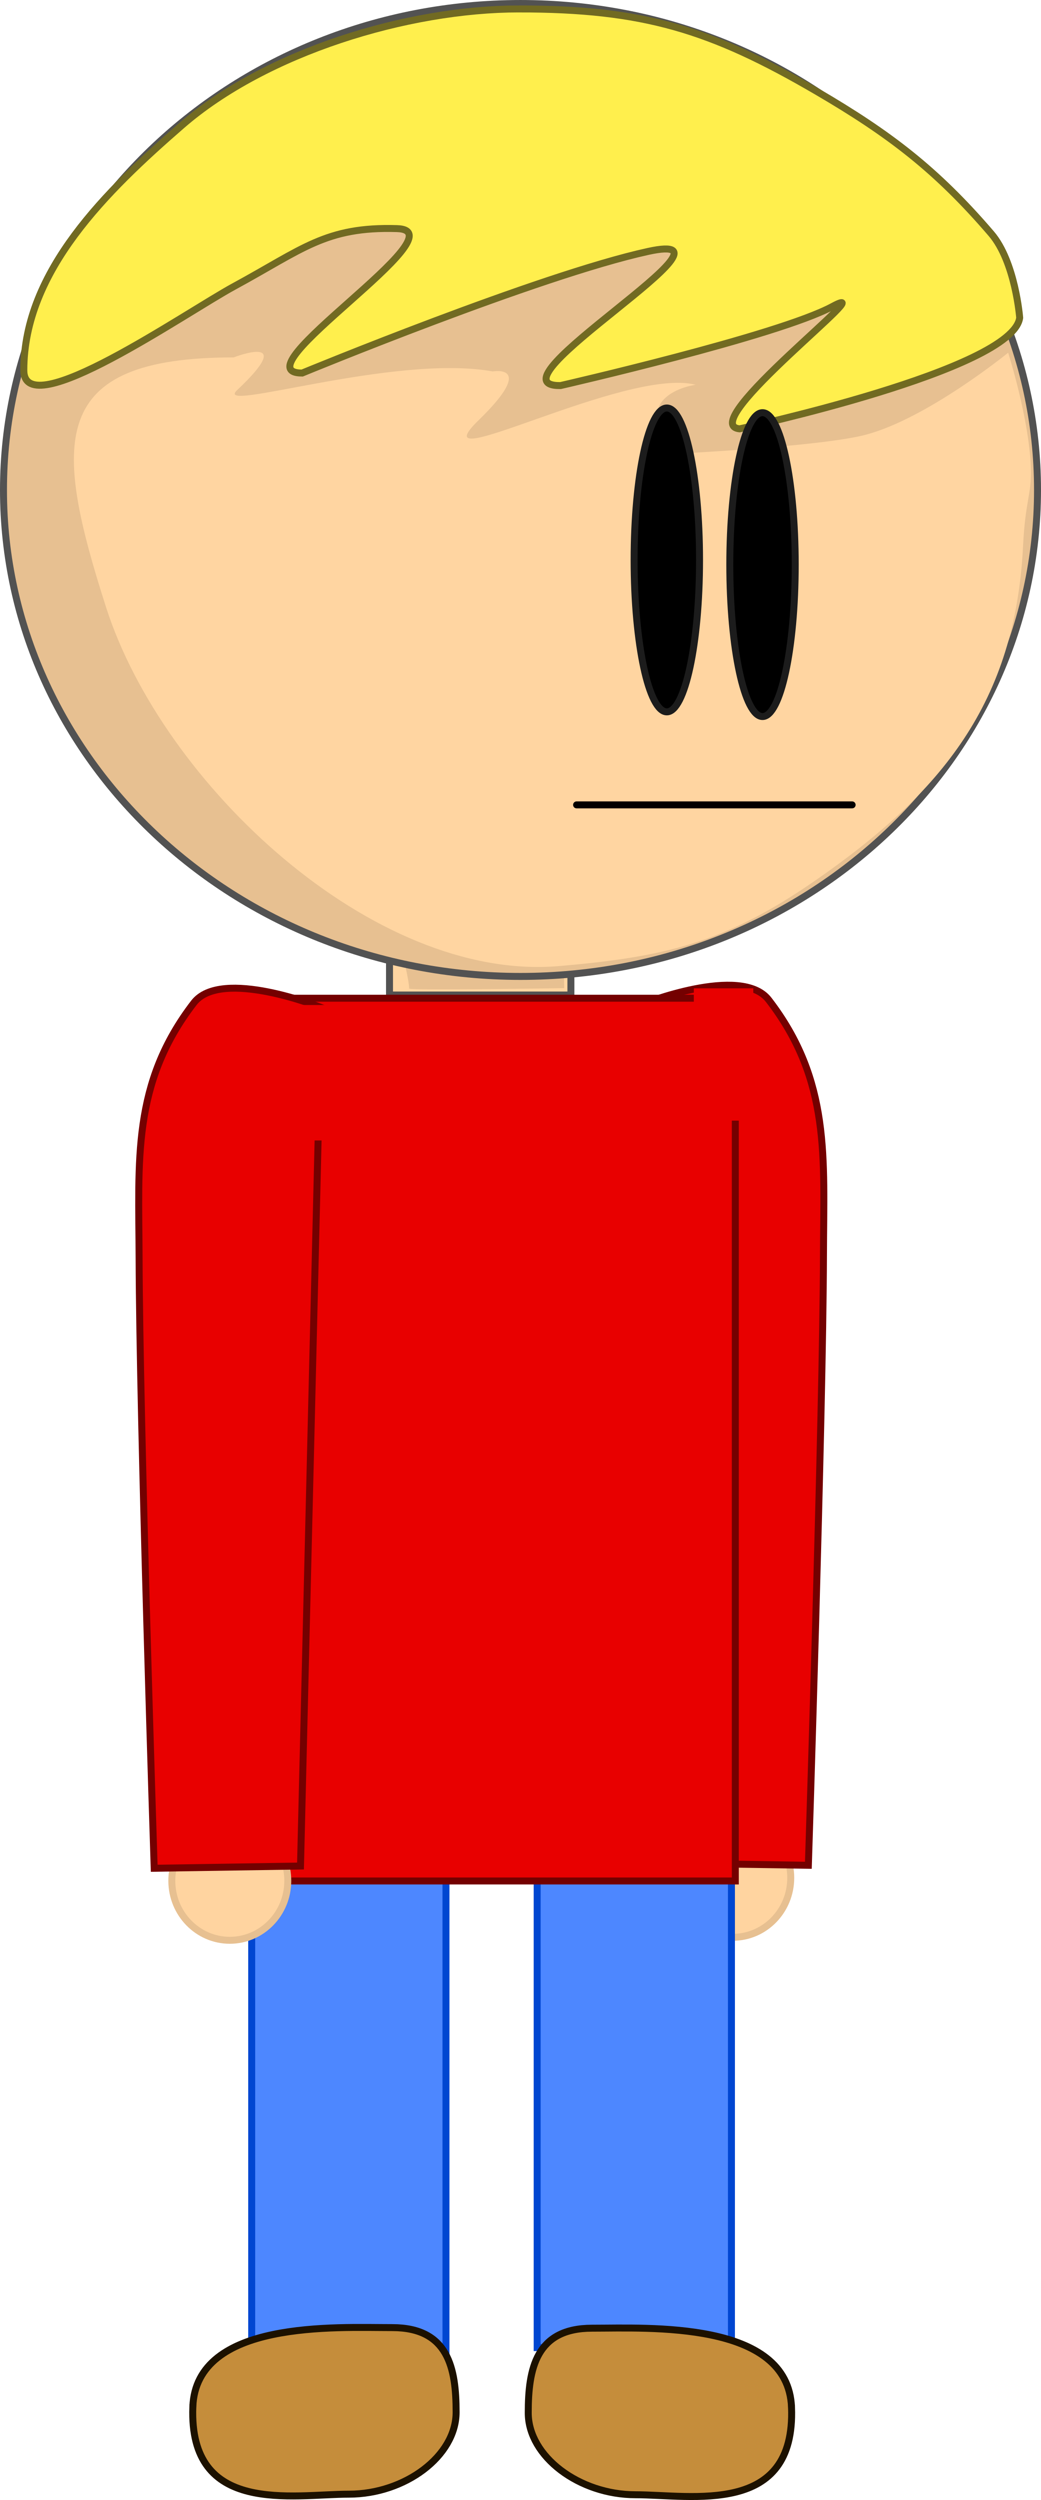 <svg version="1.1" xmlns="http://www.w3.org/2000/svg" xmlns:xlink="http://www.w3.org/1999/xlink" width="149.385" height="358.585" viewBox="0,0,149.385,358.585"><g transform="translate(-165.307,-37.154)"><g data-paper-data="{&quot;isPaintingLayer&quot;:true}" fill-rule="nonzero" stroke-linejoin="miter" stroke-miterlimit="10" stroke-dasharray="" stroke-dashoffset="0" style="mix-blend-mode: normal"><g><path d="M221.202,179.873v-10.668h26.03v10.668z" fill="#ffd5a1" stroke="#525252" stroke-width="1" stroke-linecap="butt"/><path d="M246.084,171.095l0.192,7.793c0,0 -22.257,0.36 -22.257,0.064c0,-2.196 -2.89,-11.096 -1.026,-11.096c4.107,0.145 23.091,3.239 23.091,3.239z" fill="#e7c091" stroke="none" stroke-width="0" stroke-linecap="butt"/><path d="M240,177.207c-40.975,0 -74.193,-31.24 -74.193,-69.776c0,-38.536 33.217,-69.776 74.193,-69.776c40.975,0 74.193,31.24 74.193,69.776c0,38.536 -33.217,69.776 -74.193,69.776z" data-paper-data="{&quot;index&quot;:null}" fill="#e7c091" stroke="#525252" stroke-width="1" stroke-linecap="butt"/><path d="M312.12,115.441c-1.123,22.427 -11.541,35.397 -30.024,48.15c-12.657,8.733 -21.272,10.826 -36.594,12.131c-26.675,2.271 -56.861,-26.166 -64.968,-51.447c-7.624,-23.777 -8.461,-35.857 18.31,-35.857c0,0 9.362,-3.657 0.497,4.686c-3.683,3.465 22.502,-5.239 36.676,-2.673c0,0 6.36,-1.152 -2.015,6.981c-9.161,8.898 21.07,-7.672 31.134,-5.067c0,0 -9.993,1.26 -3.304,9.911c0,0 21.289,-1.025 27.762,-2.757c8.876,-2.375 20.384,-11.753 20.384,-11.753c0,0 3.048,9.544 3.255,16.563c0.114,3.857 -0.786,4.56 -1.115,11.132z" data-paper-data="{&quot;index&quot;:null}" fill="#ffd5a1" stroke="none" stroke-width="0" stroke-linecap="butt"/><path d="M239.792,38.436c17.78,0 27.414,2.884 42.765,11.853c10.404,6.079 17.146,11.224 24.989,20.371c3.473,4.05 4.088,12.076 4.088,12.076c-1.013,7.511 -40.188,15.928 -40.188,15.928c-6.631,-0.644 21.141,-21.764 13.317,-17.55c-7.825,4.214 -39.023,11.345 -39.023,11.345c-11.326,0.154 28.26,-22.674 12.575,-19.243c-15.685,3.431 -49.647,17.447 -49.647,17.447c-9.545,0 23.14,-20.43 13.599,-20.72c-10.206,-0.31 -13.544,2.96 -23.365,8.287c-6.935,3.761 -30.176,19.928 -30.176,12.038c0,-14.25 11.915,-25.781 22.673,-35.127c12.088,-10.503 32.381,-16.706 48.394,-16.706z" data-paper-data="{&quot;index&quot;:null}" fill="#ffef4d" stroke="#716a22" stroke-width="1" stroke-linecap="butt"/><path d="M265.692,117.468c0,12.035 -2.101,21.792 -4.694,21.792c-2.592,0 -4.694,-9.757 -4.694,-21.792c0,-12.035 2.101,-21.792 4.694,-21.792c2.592,0 4.694,9.757 4.694,21.792z" data-paper-data="{&quot;index&quot;:null}" fill="#000000" stroke="#1c1c1c" stroke-width="1" stroke-linecap="butt"/><path d="M279.423,118.139c0,12.035 -2.101,21.792 -4.694,21.792c-2.592,0 -4.694,-9.757 -4.694,-21.792c0,-12.035 2.101,-21.792 4.694,-21.792c2.592,0 4.694,9.757 4.694,21.792z" data-paper-data="{&quot;index&quot;:null}" fill="#000000" stroke="#1c1c1c" stroke-width="1" stroke-linecap="butt"/><path d="M287.589,152.6h-39.54" fill="none" stroke="#000000" stroke-width="1" stroke-linecap="round"/></g><g data-paper-data="{&quot;index&quot;:null}" stroke-width="1" stroke-linecap="butt"><path d="M270.459,297.962c4.596,0 8.321,3.821 8.321,8.534c0,4.713 -3.725,8.534 -8.321,8.534c-4.596,0 -8.321,-3.821 -8.321,-8.534c0,-4.713 3.725,-8.534 8.321,-8.534z" data-paper-data="{&quot;origPos&quot;:null}" fill="#ffd4a0" stroke="#e7c091"/><path d="M260.314,304.377l-2.988,-123.132c0,0 14.365,-5.774 18.291,-0.675c8.928,11.595 7.9,22.575 7.858,36.66c-0.069,22.978 -2.167,87.468 -2.167,87.468z" data-paper-data="{&quot;origRot&quot;:0,&quot;origPos&quot;:null}" fill="#e80000" stroke="#740000"/></g><path d="M242.391,373.878v-80.222h27.879v80.222z" fill="#4d87ff" stroke="#0046d1" stroke-width="1" stroke-linecap="butt"/><path d="M201.426,374.477v-80.222h27.879v80.222z" fill="#4d87ff" stroke="#0046d1" stroke-width="1" stroke-linecap="butt"/><path d="M201.018,306.948v-126.615h69.807v126.615z" fill="#e80000" stroke="#740000" stroke-width="1" stroke-linecap="butt"/><path d="M192.979,382.373c0.468,-12.489 20.562,-11.361 28.629,-11.361c8.067,0 9.153,5.865 9.153,12.14c0,6.274 -7.319,11.75 -15.386,11.75c-8.067,0 -22.983,3.126 -22.397,-12.529z" data-paper-data="{&quot;index&quot;:null}" fill="#c58d3b" stroke="#1c1100" stroke-width="1" stroke-linecap="butt"/><path d="M167.289,379.598z" fill="#c58d3b" stroke="#784800" stroke-width="1" stroke-linecap="butt"/><path d="M278.893,382.456c0.587,15.655 -14.33,12.529 -22.397,12.529c-8.067,0 -15.386,-5.476 -15.386,-11.75c0,-6.274 1.086,-12.14 9.153,-12.14c8.067,0 28.161,-1.128 28.629,11.361z" fill="#c58d3b" stroke="#1c1100" stroke-width="1" stroke-linecap="butt"/><g stroke-width="1" stroke-linecap="butt"><path d="M206.605,306.923c0,4.713 -3.725,8.534 -8.321,8.534c-4.596,0 -8.321,-3.821 -8.321,-8.534c0,-4.713 3.725,-8.534 8.321,-8.534c4.596,0 8.321,3.821 8.321,8.534z" data-paper-data="{&quot;origPos&quot;:null}" fill="#ffd4a0" stroke="#e7c091"/><path d="M187.435,305.125c0,0 -2.099,-64.49 -2.167,-87.468c-0.042,-14.085 -1.07,-25.065 7.858,-36.66c3.927,-5.1 18.291,0.675 18.291,0.675l-2.988,123.132z" data-paper-data="{&quot;origRot&quot;:0,&quot;origPos&quot;:null}" fill="#e80000" stroke="#740000"/></g><path d="M207.767,200.734v-19.427h8.534v19.427z" fill="#e80000" stroke="none" stroke-width="0" stroke-linecap="butt"/><path d="M264.871,197.891v-18.978h8.534v18.978z" fill="#e80000" stroke="none" stroke-width="0" stroke-linecap="butt"/></g></g></svg>